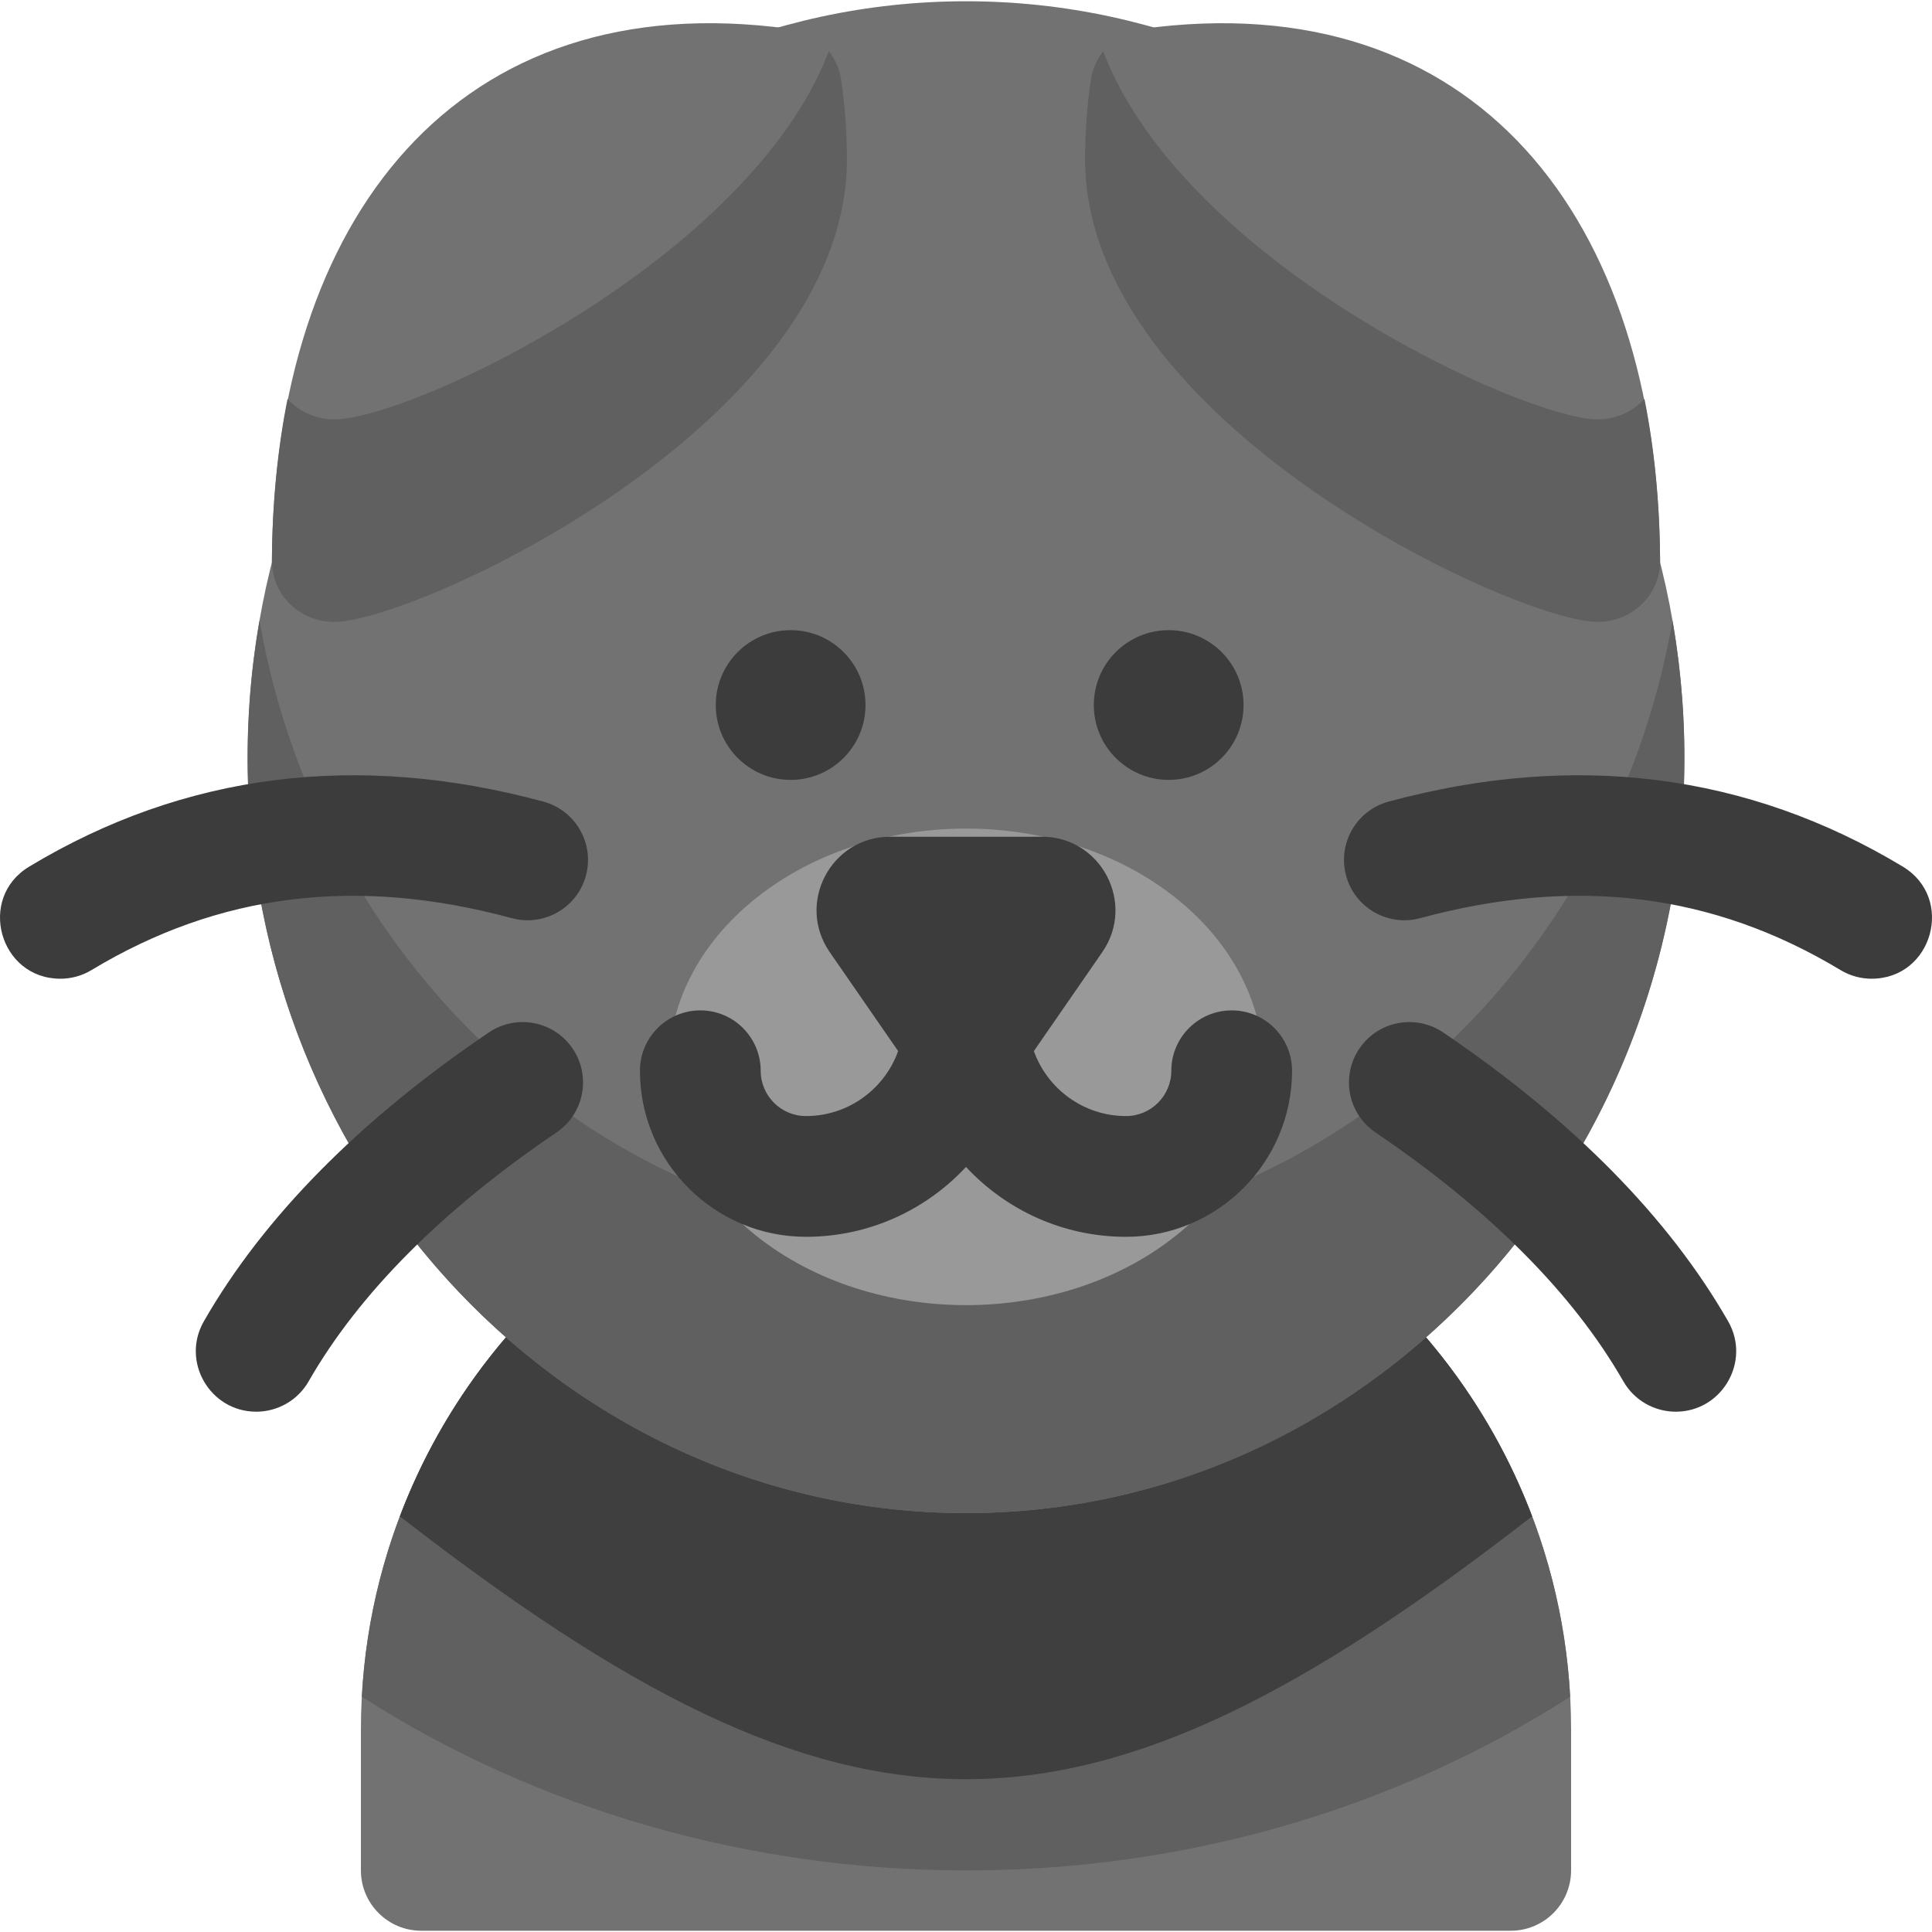 <svg id="Layer_1" enable-background="new 0 0 511.989 511.989" height="512" viewBox="0 0 511.989 511.989" width="512" xmlns="http://www.w3.org/2000/svg"><path d="m255.995 298.096c-88.418 0-160.353 71.934-160.353 160.353v37.207c0 8.836 7.164 16 16 16h288.705c8.836 0 16-7.164 16-16v-37.207c0-88.419-71.934-160.353-160.352-160.353z" fill="#727272"/><path d="m416.102 449.645c-4.586-84.34-74.643-151.549-160.108-151.549s-155.521 67.209-160.107 151.549c94.212 60.433 223.069 62.315 320.215 0z" fill="#606060"/><path d="m406.014 401.831c-22.932-60.56-81.524-103.735-150.02-103.735s-127.088 43.175-150.02 103.735c119.394 92.821 180.48 92.951 300.04 0z" fill="#3f3f3f"/><path d="m255.995.334c-104.958 0-190.348 89.864-190.348 200.322s85.39 200.322 190.348 200.322 190.348-89.864 190.348-200.322-85.39-200.322-190.348-200.322z" fill="#727272"/><path d="m209.249 7.645c-88.361-12.08-136.6 50.34-137.192 140.914-.059 9.133 7.434 16.253 16.536 16.253 21.305 0 135.848-52.448 135.848-122.62 0-7.021-.514-14.09-1.527-21.012-1.033-7.051-6.604-12.57-13.665-13.535z" fill="#727272"/><path d="m302.74 7.645c-7.061.965-12.632 6.483-13.664 13.535-1.014 6.922-1.527 13.991-1.527 21.012 0 50.313 58.095 91.574 104.028 112.53 17.937 8.184 26.789 10.09 31.819 10.09 9.096 0 16.595-7.114 16.536-16.253-.593-90.648-48.881-152.979-137.192-140.914z" fill="#727272"/><path d="m255.995 328.598c-93.219 0-170.994-70.89-187.228-164.132-21.409 122.964 68.548 236.513 187.228 236.513 118.657 0 208.641-113.523 187.228-236.513-16.234 93.242-94.01 164.132-187.228 164.132z" fill="#606060"/><path d="m219.637 13.599c-21.027 55.174-110.708 97.538-131.044 97.538-4.54 0-9.169-1.855-12.395-5.424-2.64 13.211-4.041 27.524-4.141 42.847-.059 9.133 7.434 16.253 16.536 16.253 21.305 0 135.848-52.448 135.848-122.62 0-7.021-.514-14.09-1.527-21.012-.417-2.846-1.582-5.434-3.277-7.582z" fill="#606060"/><path d="m423.396 111.137c-19.264 0-109.602-41.274-131.044-97.538-1.695 2.148-2.86 4.736-3.276 7.582-1.014 6.922-1.527 13.991-1.527 21.012 0 69.882 114.41 122.62 135.848 122.62 9.096 0 16.595-7.114 16.536-16.253-.1-15.322-1.501-29.635-4.141-42.847-3.22 3.561-7.879 5.424-12.396 5.424z" fill="#606060"/><path d="m311.489 237.89c-30.732-24.416-80.249-24.422-110.989 0-31.104 24.712-31.105 64.953 0 89.665 30.732 24.416 80.249 24.422 110.989 0 31.104-24.712 31.105-64.953 0-89.665z" fill="#999"/><g fill="#3d3c3c"><circle cx="209.522" cy="186.836" r="19.841"/><circle cx="309.707" cy="186.836" r="19.841"/><path d="m326.404 267.757c-8.837 0-16 7.163-16 16 0 6.619-5.386 12.005-12.005 12.005-11.243 0-20.834-7.195-24.42-17.221l18.136-26.231c8.938-12.929-.316-30.577-16.033-30.577h-40.173c-15.718 0-24.972 17.648-16.033 30.577l18.136 26.231c-3.586 10.026-13.177 17.221-24.42 17.221-6.619 0-12.005-5.386-12.005-12.005 0-8.837-7.163-16-16-16s-16 7.163-16 16c0 24.265 19.74 44.005 44.005 44.005 16.731 0 31.82-7.138 42.404-18.519 10.584 11.381 25.673 18.519 42.404 18.519 24.265 0 44.005-19.74 44.005-44.005-.001-8.837-7.164-16-16.001-16z"/><path d="m16.01 259.366c-16.149.003-22.133-21.351-8.276-29.705 41.096-24.773 86.939-30.571 136.266-17.231 8.53 2.307 13.575 11.092 11.269 19.622-2.307 8.528-11.09 13.568-19.622 11.269-41.151-11.128-77.587-6.632-111.392 13.747-2.584 1.557-5.433 2.298-8.245 2.298z"/><path d="m67.894 374.106c-12.185 0-20.005-13.256-13.864-23.963 15.794-27.538 41.196-53.288 75.501-76.533 7.316-4.957 17.264-3.046 22.221 4.27s3.046 17.264-4.27 22.221c-30.24 20.491-52.343 42.685-65.694 65.963-2.957 5.155-8.349 8.042-13.894 8.042z"/><path d="m495.979 259.366c-2.813.001-5.66-.741-8.245-2.299-33.803-20.377-70.24-24.874-111.392-13.747-8.53 2.303-17.315-2.737-19.622-11.269-2.307-8.53 2.738-17.315 11.269-19.622 49.326-13.339 95.172-7.541 136.267 17.231 13.836 8.343 7.903 29.706-8.277 29.706z"/><path d="m444.095 374.106c-5.546 0-10.937-2.887-13.894-8.043-13.352-23.278-35.454-45.472-65.694-65.963-7.315-4.957-9.227-14.905-4.27-22.221 4.956-7.314 14.904-9.227 22.221-4.27 34.305 23.245 59.707 48.995 75.501 76.533 6.143 10.711-1.686 23.964-13.864 23.964z"/></g></svg>